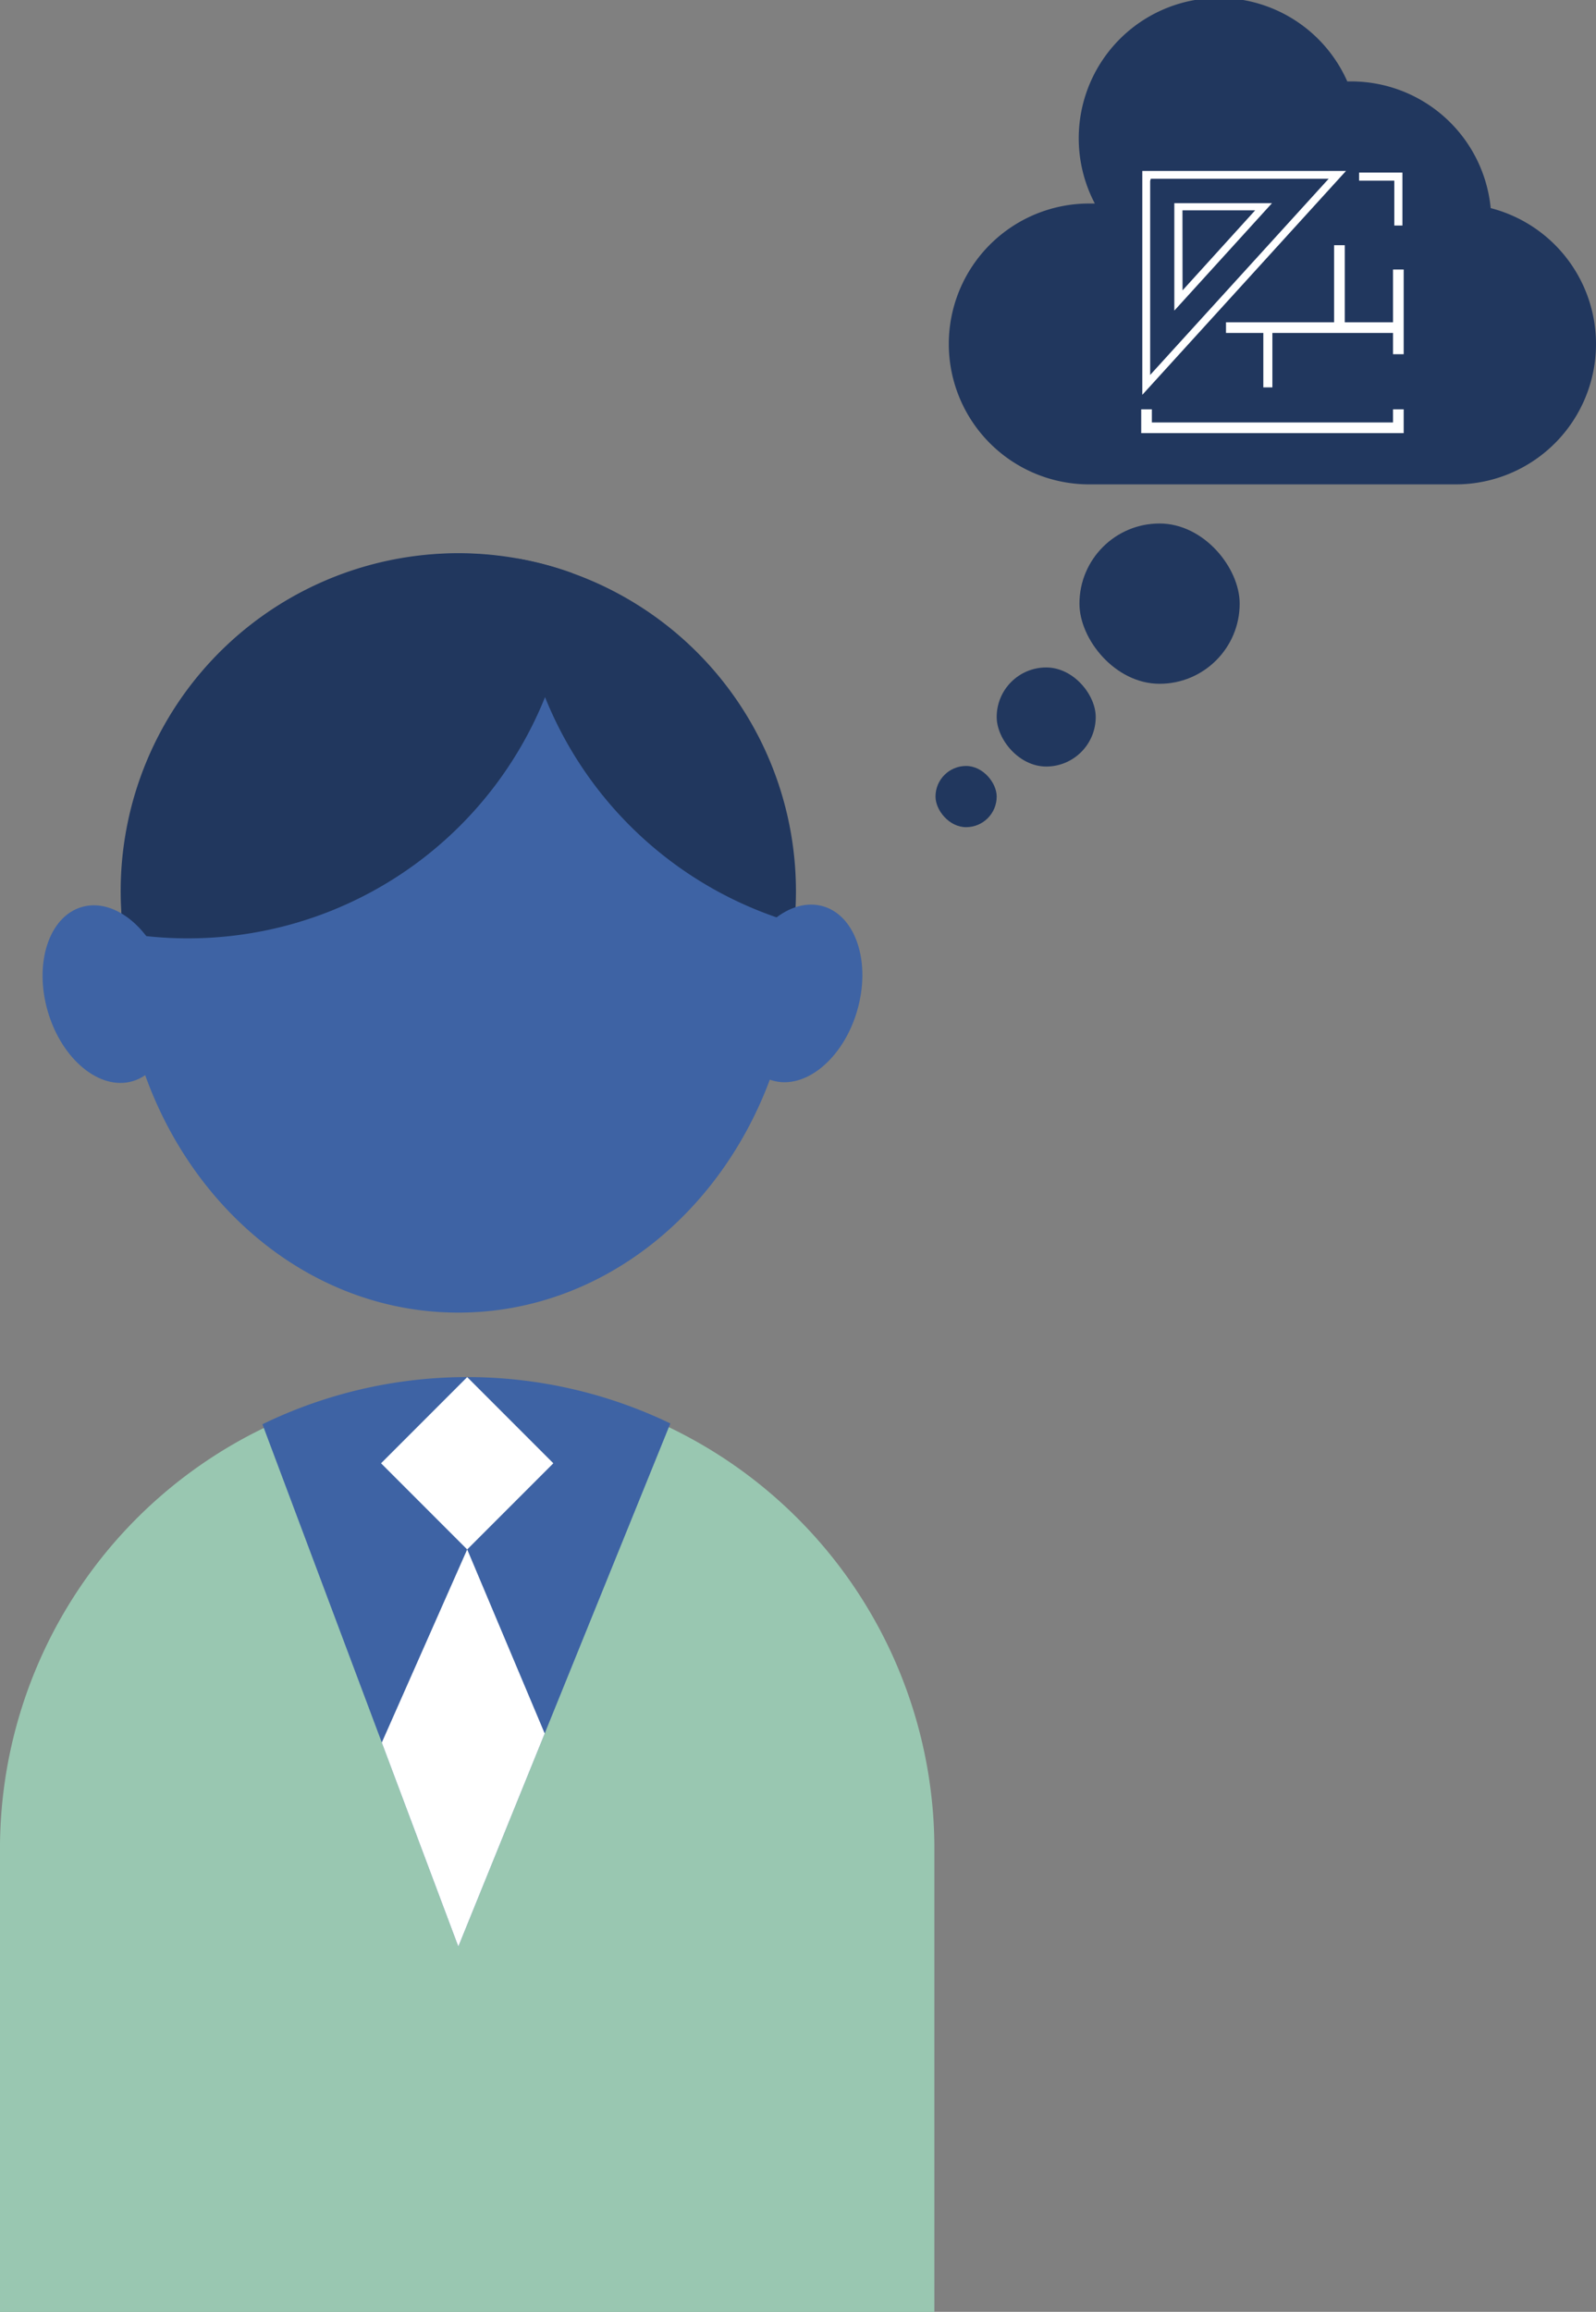 <svg id="Capa_1" data-name="Capa 1" xmlns="http://www.w3.org/2000/svg" viewBox="0 0 392.27 567.97"><rect x="0" y="0" width="392.27" height="567.97" fill="#808080" stroke="none"/><defs><style>.cls-1{fill:#3e63a4;}.cls-2{fill:#21375e;}.cls-3{fill:#99c7b1;}.cls-4{fill:#fff;}</style></defs><title>Mesa de trabajo 3</title><path class="cls-1" d="M195.63,229.21c0,3-.12,5.92-.37,8.82-3.94,47.37-39.42,84.45-82.61,84.45-42.36,0-77.3-35.66-82.35-81.73a104.61,104.61,0,0,1-.63-11.54c0-51.5,37.15-93.26,83-93.26a74.83,74.83,0,0,1,28,5.46C172.71,154.32,195.63,188.75,195.63,229.21Z"/><path class="cls-2" d="M140.66,140.81a94.52,94.52,0,0,1-94.47,89.72,93.44,93.44,0,0,1-15.89-1.34,83,83,0,0,1,96.86-92A80.3,80.3,0,0,1,140.66,140.81Z"/><path class="cls-2" d="M195.63,218.93c0,2.64-.12,5.26-.37,7.84a94.46,94.46,0,0,1-68.1-89.55,80.3,80.3,0,0,1,13.5,3.59A83,83,0,0,1,195.63,218.93Z"/><ellipse class="cls-1" cx="26.35" cy="244.23" rx="15.2" ry="22.29" transform="translate(-67.46 17.2) rotate(-16.29)"/><ellipse class="cls-1" cx="196.15" cy="244.23" rx="22.29" ry="15.2" transform="matrix(0.28, -0.96, 0.96, 0.28, -93.3, 363.98)"/><path class="cls-3" d="M229.65,453.14V568H0V453.14a114.83,114.83,0,0,1,229.65,0Z"/><path class="cls-1" d="M164.76,349.71,112.65,478.22,64.5,349.91a115.1,115.1,0,0,1,100.26-.2Z"/><rect class="cls-4" x="99.86" y="344.52" width="29.94" height="29.94" transform="translate(287.83 24.1) rotate(45)"/><polygon class="cls-4" points="114.83 380.66 93.84 428.11 112.65 478.22 133.88 425.88 114.83 380.66"/><rect class="cls-2" x="265.31" y="128.61" width="39.38" height="39.38" rx="19.69" ry="19.69"/><rect class="cls-2" x="244.97" y="163.98" width="24.34" height="24.34" rx="12.17" ry="12.17"/><rect class="cls-2" x="229.93" y="188.18" width="15.04" height="15.04" rx="7.52" ry="7.52"/><path class="cls-2" d="M366.39,51.13A34.47,34.47,0,0,0,332.08,20l-.94,0a34.48,34.48,0,1,0-62.05,30c-.46,0-.92,0-1.39,0a34.48,34.48,0,0,0,0,69h90.09a34.48,34.48,0,0,0,8.6-67.87Z"/><path class="cls-4" d="M288.63,49.92V76.31l24-26.39Zm2,1.75h17.87L290.65,71.34Z"/><polygon class="cls-4" points="342.38 103.79 283.11 103.79 283.11 100.56 280.49 100.56 280.49 106.41 345 106.41 345 100.56 342.38 100.56 342.38 103.79"/><polygon class="cls-4" points="342.38 66.21 342.38 79.18 330.52 79.18 330.52 60.24 327.9 60.24 327.9 79.18 301.33 79.18 301.33 81.8 310.5 81.8 310.5 95.17 312.73 95.17 312.73 81.8 342.38 81.8 342.38 87.02 345 87.02 345 66.21 342.38 66.21"/><polygon class="cls-4" points="342.7 55.41 344.69 55.41 344.69 42.4 334.04 42.4 334.04 44.38 342.7 44.38 342.7 55.41"/><path class="cls-4" d="M280.76,42V97l50.06-55Zm1.93,43.33V44.44l.16-.53h43.72L282.69,92.12Z"/></svg>